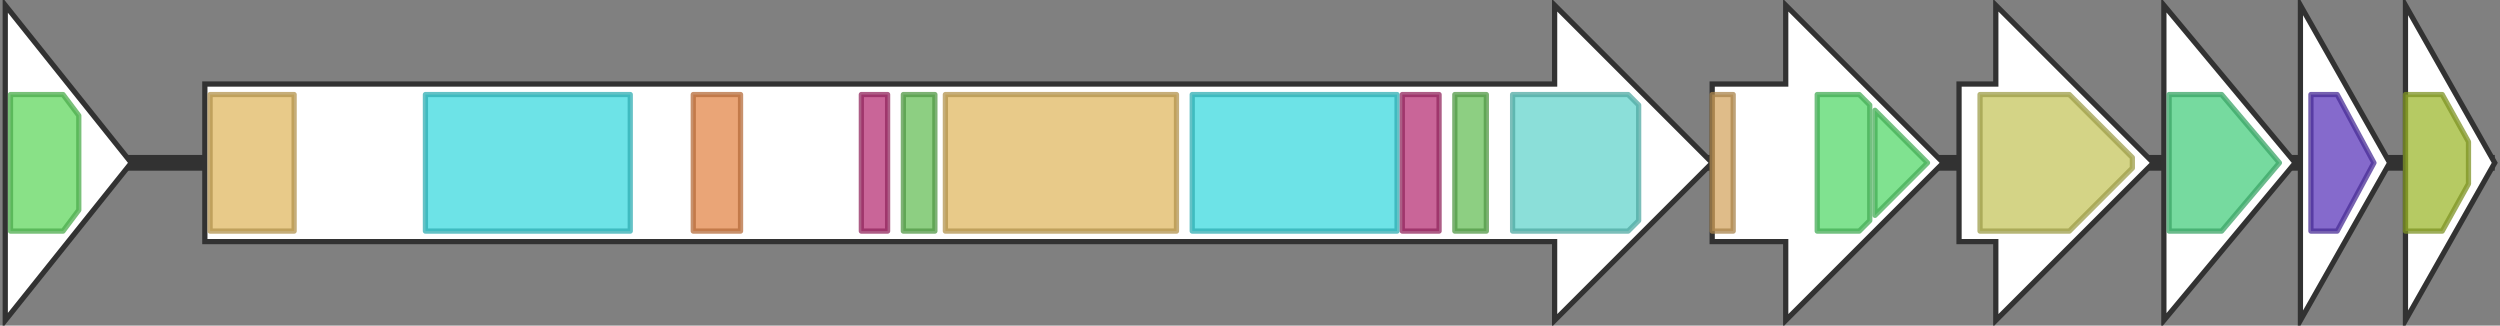 <svg version="1.1" baseProfile="full" xmlns="http://www.w3.org/2000/svg" width="476" height="62">
	<rect width="100%" height="100%" fill="#808080" stroke="none"/>
	<line x1="1" y1="31" x2="475" y2="31" style="stroke:rgb(50,50,50); stroke-width:3 "/>
	<g>
		<polygon class="NoName" points="1,16 1,16 1,1 25,31 1,61 1,46 1,46" fill="rgb(255,255,255)" fill-opacity="1.0" stroke="rgb(50,50,50)" stroke-width="1" />
		<g>
			<title>PF02585</title>
			<polygon class="PF02585" points="2,18 12,18 15,22 15,40 12,44 2,44" stroke-linejoin="round" width="13" height="26" fill="rgb(97,215,95)" stroke="rgb(77,172,76)" stroke-width="1" opacity="0.75" />
		</g>
	</g>
	<g>
		<polygon class="NoName" points="39,16 296,16 296,1 326,31 296,61 296,46 39,46" fill="rgb(255,255,255)" fill-opacity="1.0" stroke="rgb(50,50,50)" stroke-width="1" />
		<g>
			<title>PF00668</title>
			<rect class="PF00668" x="40" y="18" stroke-linejoin="round" width="16" height="26" fill="rgb(224,184,98)" stroke="rgb(179,147,78)" stroke-width="1" opacity="0.75" />
		</g>
		<g>
			<title>PF00501</title>
			<rect class="PF00501" x="81" y="18" stroke-linejoin="round" width="39" height="26" fill="rgb(60,217,223)" stroke="rgb(48,173,178)" stroke-width="1" opacity="0.75" />
		</g>
		<g>
			<title>PF13649</title>
			<rect class="PF13649" x="132" y="18" stroke-linejoin="round" width="9" height="26" fill="rgb(227,135,74)" stroke="rgb(181,108,59)" stroke-width="1" opacity="0.75" />
		</g>
		<g>
			<title>PF13193</title>
			<rect class="PF13193" x="164" y="18" stroke-linejoin="round" width="5" height="26" fill="rgb(182,50,118)" stroke="rgb(145,39,94)" stroke-width="1" opacity="0.75" />
		</g>
		<g>
			<title>PF00550</title>
			<rect class="PF00550" x="172" y="18" stroke-linejoin="round" width="6" height="26" fill="rgb(103,191,88)" stroke="rgb(82,152,70)" stroke-width="1" opacity="0.75" />
		</g>
		<g>
			<title>PF00668</title>
			<rect class="PF00668" x="180" y="18" stroke-linejoin="round" width="44" height="26" fill="rgb(224,184,98)" stroke="rgb(179,147,78)" stroke-width="1" opacity="0.75" />
		</g>
		<g>
			<title>PF00501</title>
			<rect class="PF00501" x="227" y="18" stroke-linejoin="round" width="39" height="26" fill="rgb(60,217,223)" stroke="rgb(48,173,178)" stroke-width="1" opacity="0.75" />
		</g>
		<g>
			<title>PF13193</title>
			<rect class="PF13193" x="267" y="18" stroke-linejoin="round" width="7" height="26" fill="rgb(182,50,118)" stroke="rgb(145,39,94)" stroke-width="1" opacity="0.75" />
		</g>
		<g>
			<title>PF00550</title>
			<rect class="PF00550" x="277" y="18" stroke-linejoin="round" width="6" height="26" fill="rgb(103,191,88)" stroke="rgb(82,152,70)" stroke-width="1" opacity="0.75" />
		</g>
		<g>
			<title>PF07993</title>
			<polygon class="PF07993" points="288,18 310,18 312,20 312,42 310,44 288,44" stroke-linejoin="round" width="24" height="26" fill="rgb(100,212,204)" stroke="rgb(80,169,163)" stroke-width="1" opacity="0.75" />
		</g>
	</g>
	<g>
		<polygon class="NoName" points="326,16 340,16 340,1 370,31 340,61 340,46 326,46" fill="rgb(255,255,255)" fill-opacity="1.0" stroke="rgb(50,50,50)" stroke-width="1" />
		<g>
			<title>PF03621</title>
			<rect class="PF03621" x="326" y="18" stroke-linejoin="round" width="4" height="26" fill="rgb(212,165,97)" stroke="rgb(169,132,77)" stroke-width="1" opacity="0.75" />
		</g>
		<g>
			<title>PF00067</title>
			<polygon class="PF00067" points="346,18 354,18 356,20 356,42 354,44 346,44" stroke-linejoin="round" width="10" height="26" fill="rgb(85,216,107)" stroke="rgb(68,172,85)" stroke-width="1" opacity="0.75" />
		</g>
		<g>
			<title>PF00067</title>
			<polygon class="PF00067" points="357,21 367,31 357,41" stroke-linejoin="round" width="12" height="26" fill="rgb(85,216,107)" stroke="rgb(68,172,85)" stroke-width="1" opacity="0.75" />
		</g>
	</g>
	<g>
		<polygon class="NoName" points="373,16 380,16 380,1 410,31 380,61 380,46 373,46" fill="rgb(255,255,255)" fill-opacity="1.0" stroke="rgb(50,50,50)" stroke-width="1" />
		<g>
			<title>PF11991</title>
			<polygon class="PF11991" points="377,18 394,18 406,30 406,32 394,44 377,44" stroke-linejoin="round" width="29" height="26" fill="rgb(197,197,93)" stroke="rgb(157,157,74)" stroke-width="1" opacity="0.75" />
		</g>
	</g>
	<g>
		<polygon class="NoName" points="412,16 412,16 412,1 437,31 412,61 412,46 412,46" fill="rgb(255,255,255)" fill-opacity="1.0" stroke="rgb(50,50,50)" stroke-width="1" />
		<g>
			<title>PF13561</title>
			<polygon class="PF13561" points="413,18 423,18 434,31 423,44 413,44" stroke-linejoin="round" width="23" height="26" fill="rgb(73,205,127)" stroke="rgb(58,164,101)" stroke-width="1" opacity="0.75" />
		</g>
	</g>
	<g>
		<polygon class="NoName" points="438,16 438,16 438,1 455,31 438,61 438,46 438,46" fill="rgb(255,255,255)" fill-opacity="1.0" stroke="rgb(50,50,50)" stroke-width="1" />
		<g>
			<title>PF00293</title>
			<polygon class="PF00293" points="440,18 445,18 452,31 445,44 440,44" stroke-linejoin="round" width="13" height="26" fill="rgb(92,56,187)" stroke="rgb(73,44,149)" stroke-width="1" opacity="0.75" />
		</g>
	</g>
	<g>
		<polygon class="NoName" points="458,16 458,16 458,1 475,31 458,61 458,46 458,46" fill="rgb(255,255,255)" fill-opacity="1.0" stroke="rgb(50,50,50)" stroke-width="1" />
		<g>
			<title>PF13527</title>
			<polygon class="PF13527" points="458,18 465,18 470,27 470,35 465,44 458,44" stroke-linejoin="round" width="12" height="26" fill="rgb(157,184,47)" stroke="rgb(125,147,37)" stroke-width="1" opacity="0.75" />
		</g>
	</g>
</svg>
